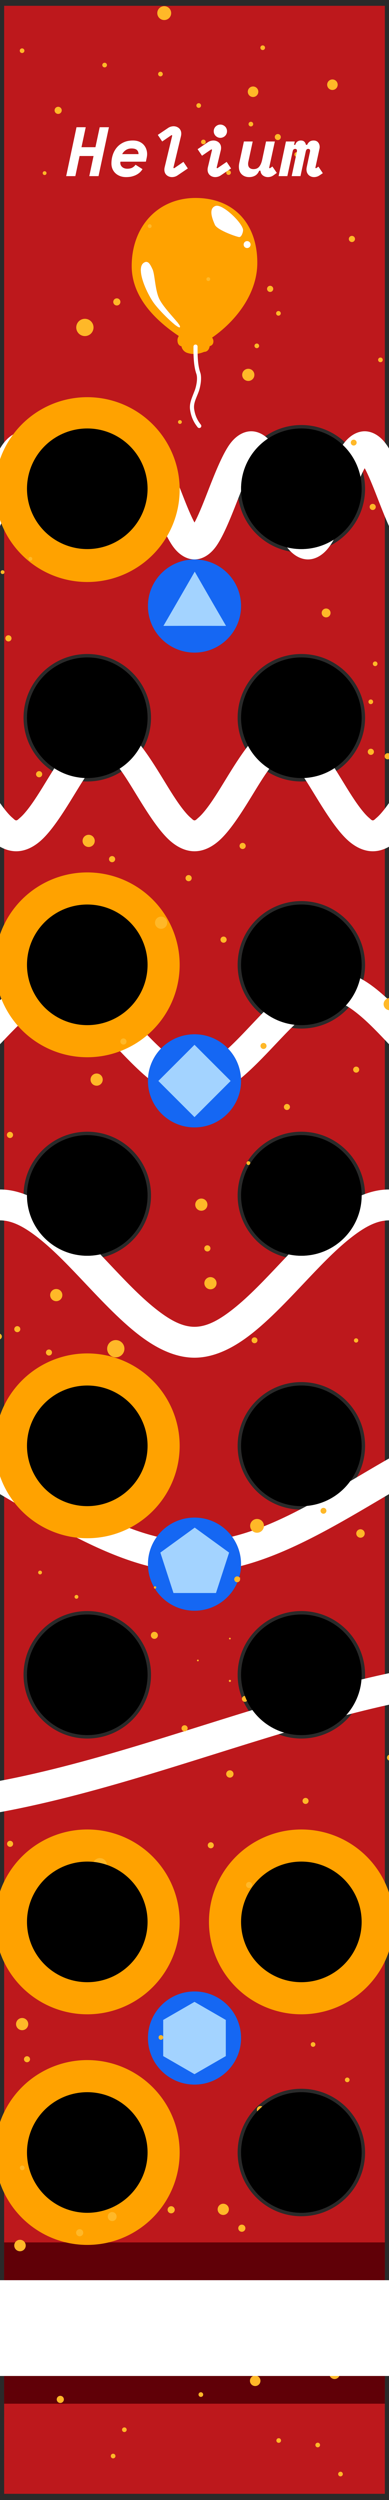 <?xml version="1.0" encoding="UTF-8" standalone="no"?>
<!DOCTYPE svg PUBLIC "-//W3C//DTD SVG 1.1//EN" "http://www.w3.org/Graphics/SVG/1.1/DTD/svg11.dtd">
<svg width="100%" height="100%" viewBox="0 0 2000 12850" version="1.1" xmlns="http://www.w3.org/2000/svg" xmlns:xlink="http://www.w3.org/1999/xlink" xml:space="preserve" xmlns:serif="http://www.serif.com/" style="fill-rule:evenodd;clip-rule:evenodd;stroke-linejoin:round;stroke-miterlimit:2;">
    <rect id="EdgeCuts" x="0" y="0" width="2000" height="12850" style="fill:rgb(42,42,42);"/>
    <path id="FCu" d="M1978.63,29.789L21.368,29.789L21.368,12817.8L1978.63,12817.8L1978.63,29.789ZM448.733,10735.9C267.905,10735.9 121.094,10882.7 121.094,11063.5C121.094,11244.4 267.905,11391.2 448.733,11391.2C629.562,11391.2 776.372,11244.4 776.372,11063.5C776.372,10882.7 629.562,10735.9 448.733,10735.9ZM1549.4,10735.9C1368.57,10735.9 1221.76,10882.7 1221.76,11063.5C1221.76,11244.4 1368.57,11391.2 1549.4,11391.2C1730.23,11391.2 1877.04,11244.4 1877.04,11063.5C1877.04,10882.7 1730.23,10735.9 1549.4,10735.9ZM1000,10235.7C1132.13,10235.7 1239.4,10343 1239.4,10475.1C1239.4,10607.2 1132.13,10714.5 1000,10714.5C867.872,10714.5 760.6,10607.2 760.6,10475.1C760.6,10343 867.872,10235.7 1000,10235.7ZM1549.4,9550.56C1368.57,9550.56 1221.76,9697.37 1221.76,9878.2C1221.76,10059 1368.57,10205.8 1549.4,10205.8C1730.23,10205.8 1877.04,10059 1877.04,9878.2C1877.04,9697.37 1730.23,9550.56 1549.4,9550.56ZM448.733,9550.56C267.905,9550.56 121.094,9697.37 121.094,9878.2C121.094,10059 267.905,10205.8 448.733,10205.8C629.562,10205.8 776.372,10059 776.372,9878.2C776.372,9697.37 629.562,9550.56 448.733,9550.56ZM1549.4,8280.56C1368.57,8280.56 1221.76,8427.37 1221.76,8608.2C1221.76,8789.03 1368.57,8935.84 1549.4,8935.84C1730.23,8935.84 1877.04,8789.03 1877.04,8608.2C1877.04,8427.37 1730.23,8280.56 1549.4,8280.56ZM448.733,8280.56C267.905,8280.56 121.094,8427.37 121.094,8608.2C121.094,8789.03 267.905,8935.84 448.733,8935.84C629.562,8935.84 776.372,8789.03 776.372,8608.2C776.372,8427.37 629.562,8280.56 448.733,8280.56ZM1000,7800.07C1132.13,7800.07 1239.4,7907.34 1239.4,8039.47C1239.4,8171.6 1132.13,8278.87 1000,8278.87C867.872,8278.87 760.6,8171.6 760.6,8039.47C760.6,7907.34 867.872,7800.07 1000,7800.07ZM448.733,7103.69C267.905,7103.69 121.094,7250.51 121.094,7431.33C121.094,7612.16 267.905,7758.97 448.733,7758.97C629.562,7758.97 776.372,7612.16 776.372,7431.33C776.372,7250.51 629.562,7103.69 448.733,7103.69ZM1549.4,7103.69C1368.57,7103.69 1221.76,7250.51 1221.76,7431.33C1221.76,7612.16 1368.57,7758.97 1549.4,7758.97C1730.23,7758.97 1877.04,7612.16 1877.04,7431.33C1877.04,7250.51 1730.23,7103.69 1549.4,7103.69ZM448.733,5816.76C267.905,5816.76 121.094,5963.57 121.094,6144.4C121.094,6325.23 267.905,6472.04 448.733,6472.04C629.562,6472.04 776.372,6325.23 776.372,6144.4C776.372,5963.57 629.562,5816.76 448.733,5816.76ZM1549.4,5816.76C1368.57,5816.76 1221.76,5963.57 1221.76,6144.4C1221.76,6325.23 1368.57,6472.04 1549.4,6472.04C1730.23,6472.04 1877.04,6325.23 1877.04,6144.4C1877.04,5963.57 1730.23,5816.76 1549.4,5816.76ZM1000,5315.98C1132.13,5315.98 1239.4,5423.25 1239.4,5555.38C1239.4,5687.51 1132.13,5794.78 1000,5794.78C867.872,5794.78 760.6,5687.51 760.6,5555.38C760.6,5423.25 867.872,5315.98 1000,5315.98ZM448.733,4631.43C267.905,4631.43 121.094,4778.24 121.094,4959.07C121.094,5139.9 267.905,5286.71 448.733,5286.71C629.562,5286.71 776.372,5139.9 776.372,4959.07C776.372,4778.24 629.562,4631.43 448.733,4631.43ZM1549.4,4631.43C1368.57,4631.43 1221.76,4778.24 1221.76,4959.07C1221.76,5139.9 1368.57,5286.71 1549.4,5286.71C1730.23,5286.71 1877.04,5139.9 1877.04,4959.07C1877.04,4778.24 1730.23,4631.43 1549.4,4631.43ZM448.733,3361.43C267.905,3361.43 121.094,3508.24 121.094,3689.07C121.094,3869.89 267.905,4016.71 448.733,4016.71C629.562,4016.71 776.372,3869.89 776.372,3689.07C776.372,3508.24 629.562,3361.43 448.733,3361.43ZM1549.4,3361.43C1368.57,3361.43 1221.76,3508.24 1221.76,3689.07C1221.76,3869.89 1368.57,4016.71 1549.4,4016.71C1730.23,4016.71 1877.04,3869.89 1877.04,3689.07C1877.04,3508.24 1730.23,3361.43 1549.4,3361.43ZM1000,2875.52C1132.13,2875.52 1239.4,2982.79 1239.4,3114.92C1239.4,3247.05 1132.13,3354.32 1000,3354.32C867.872,3354.32 760.6,3247.05 760.6,3114.92C760.6,2982.79 867.872,2875.52 1000,2875.52ZM448.733,2184.56C267.905,2184.56 121.094,2331.37 121.094,2512.2C121.094,2693.03 267.905,2839.84 448.733,2839.84C629.562,2839.84 776.372,2693.03 776.372,2512.2C776.372,2331.37 629.562,2184.56 448.733,2184.56ZM1549.4,2184.56C1368.57,2184.56 1221.76,2331.37 1221.76,2512.2C1221.76,2693.03 1368.57,2839.84 1549.4,2839.84C1730.23,2839.84 1877.04,2693.03 1877.04,2512.2C1877.04,2331.37 1730.23,2184.56 1549.4,2184.56Z" style="fill:rgb(189,24,28);"/>
    <rect id="BCu" x="21.368" y="11525.6" width="1957.26" height="829.036" style="fill:rgb(96,0,7);"/>
    <g id="BMask">
        <circle cx="1000" cy="3114.92" r="239.4" style="fill:rgb(21,103,243);"/>
        <circle cx="1000" cy="5555.38" r="239.4" style="fill:rgb(21,103,243);"/>
        <circle cx="1000" cy="8039.47" r="239.4" style="fill:rgb(21,103,243);"/>
        <circle cx="1000" cy="10475.1" r="239.4" style="fill:rgb(21,103,243);"/>
    </g>
    <g id="BSilkS">
        <path id="Waves" d="M1297.71,8789.12C1337.3,8844.08 1394.44,8885.57 1460.89,8905.36C1338.55,8941.98 1216.16,8980.44 1093.76,9018.84C563.185,9185.29 32.375,9350.65 -498.257,9372.89L-498.257,9214.03C16.675,9191.54 531.344,9028.9 1046.24,8867.37C1130.06,8841.07 1213.88,8814.8 1297.71,8789.12ZM1858.47,8632.31C2071.75,8580.72 2285.02,8541.02 2498.26,8522.41L2498.26,8681.63C2258.83,8703.36 2019.43,8752.64 1780.05,8815.24C1824.35,8765.93 1853.08,8702.36 1858.47,8632.31ZM760.785,8048.96C528.429,7989.03 295.649,7854.35 63.783,7717.32C-123.955,7606.37 -310.971,7493.61 -498.257,7429.3L-498.257,7264.31C-283.948,7329.87 -69.31,7454.27 144.55,7580.65C161.807,7590.85 179.058,7601.06 196.341,7611.27C247.734,7683.2 329.092,7732.28 422.104,7740.2C550.345,7809.02 678.469,7867.06 806.795,7898.15C777.755,7937.77 760.6,7986.63 760.6,8039.47C760.6,8042.65 760.662,8045.82 760.785,8048.96ZM1193.2,7898.15C1321.65,7867.03 1449.89,7808.92 1578.27,7740C1669.52,7731.56 1749.37,7683.49 1800.41,7613.19C1818.77,7602.35 1837.11,7591.49 1855.45,7580.65C2069.31,7454.27 2283.95,7329.87 2498.26,7264.31L2498.26,7429.3C2310.97,7493.61 2123.95,7606.37 1936.22,7717.32C1704.35,7854.35 1471.57,7989.03 1239.21,8048.96C1239.34,8045.82 1239.4,8042.65 1239.4,8039.47C1239.4,7986.63 1222.25,7937.77 1193.2,7898.15ZM1859.4,6143.77C1906.33,6124.32 1953.3,6113.73 2000,6113.73C2081.22,6113.73 2163.3,6145.76 2244.53,6200.81C2328.94,6258.01 2413.71,6340.9 2498.26,6428.98L2498.26,6659.48C2479.6,6640.01 2460.94,6620.28 2442.29,6600.54C2361.67,6515.18 2281.26,6429.58 2200.64,6365.56C2133.18,6311.99 2067.45,6272.48 2000,6272.48C1932.55,6272.48 1866.82,6311.99 1799.36,6365.56C1718.74,6429.58 1638.33,6515.18 1557.71,6600.54C1453.49,6710.89 1348.74,6820.66 1244.53,6891.28C1163.3,6946.32 1081.22,6978.36 1000,6978.36C918.776,6978.36 836.697,6946.32 755.472,6891.28C651.257,6820.66 546.508,6710.89 442.293,6600.54C361.668,6515.18 281.263,6429.58 200.638,6365.56C133.185,6311.99 67.453,6272.48 0,6272.48C-67.453,6272.48 -133.185,6311.99 -200.638,6365.56C-281.263,6429.58 -361.668,6515.18 -442.293,6600.54C-460.937,6620.28 -479.599,6640.01 -498.257,6659.48L-498.257,6428.98C-413.706,6340.9 -328.942,6258.01 -244.528,6200.81C-163.303,6145.76 -81.224,6113.73 0,6113.73C46.078,6113.73 92.432,6124.04 138.737,6143C138.734,6143.48 138.733,6143.94 138.733,6144.4C138.733,6315.49 277.64,6454.4 448.733,6454.4C471.694,6454.4 494.075,6451.9 515.635,6447.15C529.663,6461.87 543.69,6476.7 557.707,6491.54C638.332,6576.91 718.737,6662.51 799.362,6726.53C866.815,6780.1 932.547,6819.61 1000,6819.61C1067.45,6819.61 1133.18,6780.1 1200.64,6726.53C1281.26,6662.51 1361.67,6576.91 1442.29,6491.54C1456.21,6476.81 1470.13,6462.09 1484.04,6447.49C1505.13,6452.02 1526.99,6454.4 1549.4,6454.4C1720.49,6454.4 1859.4,6315.49 1859.4,6144.4L1859.4,6143.77ZM1851.67,5028.1C1865.99,5035.76 1880.28,5044.46 1894.53,5054.11C1969.58,5104.97 2045.16,5183.86 2120.21,5263.32C2176.53,5322.95 2232.63,5382.81 2288.95,5427.54C2332.1,5461.81 2373.51,5488.45 2416.67,5488.45C2444.27,5488.45 2471.17,5477.54 2498.26,5460.72L2498.26,5633.96C2470.99,5642.62 2443.74,5647.2 2416.67,5647.2C2354.89,5647.2 2292.25,5623.4 2230.47,5581.53C2155.42,5530.67 2079.84,5451.78 2004.79,5372.32C1948.47,5312.69 1892.37,5252.83 1836.06,5208.11C1816.55,5192.61 1797.39,5178.68 1778.28,5168.06C1813.81,5129.19 1839.57,5081.23 1851.67,5028.1ZM146.667,5028.99C158.923,5082.08 184.832,5129.97 220.49,5168.75C201.779,5179.28 183.032,5192.95 163.945,5208.11C107.626,5252.83 51.526,5312.69 -4.793,5372.32C-79.842,5451.78 -155.424,5530.67 -230.472,5581.53C-292.253,5623.4 -354.886,5647.2 -416.667,5647.2C-443.745,5647.2 -470.987,5642.62 -498.257,5633.96L-498.257,5460.72C-471.166,5477.54 -444.272,5488.45 -416.667,5488.45C-373.513,5488.45 -332.099,5461.81 -288.945,5427.54C-232.626,5382.81 -176.526,5322.95 -120.207,5263.32C-45.158,5183.86 30.424,5104.97 105.472,5054.11C119.169,5044.83 132.908,5036.44 146.667,5028.99ZM760.995,5541.53C703.384,5493.69 645.599,5433.17 588.127,5372.32C553.929,5336.11 519.813,5299.82 485.68,5266.88C544.967,5259.83 599.141,5236.01 643.333,5200.32C663.426,5220.93 683.502,5242.1 703.54,5263.32C744.991,5307.21 786.323,5351.22 827.708,5389.23C789.162,5429.19 764.37,5482.51 760.995,5541.53ZM1172.29,5389.23C1213.68,5351.22 1255.01,5307.21 1296.46,5263.32C1316.23,5242.39 1336.03,5221.5 1355.85,5201.16C1400.26,5236.72 1454.64,5260.33 1514.12,5267.08C1480.05,5299.96 1446,5336.18 1411.87,5372.32C1354.4,5433.17 1296.62,5493.69 1239.01,5541.53C1235.63,5482.52 1210.84,5429.2 1172.29,5389.23ZM435.417,3998.79C417.044,4027.04 398.669,4057.26 380.229,4087.43C321.695,4183.22 261.476,4277.76 202.942,4326.61C163.553,4359.48 122.721,4375.42 83.333,4375.42C43.945,4375.42 3.113,4359.48 -36.275,4326.61C-94.809,4277.76 -155.028,4183.22 -213.563,4087.43C-249.776,4028.18 -285.738,3968.75 -321.951,3924.31C-333.723,3909.86 -345.336,3897.18 -357.108,3887.36C-363.667,3881.89 -368.441,3875.42 -375,3875.42C-381.559,3875.42 -386.333,3881.89 -392.892,3887.36C-404.664,3897.18 -416.277,3909.86 -428.049,3924.31C-451.512,3953.1 -474.869,3988.19 -498.257,4025.44L-498.257,3768.58C-497.044,3767.53 -495.826,3766.49 -494.608,3765.48C-455.22,3732.61 -414.388,3716.67 -375,3716.67C-335.612,3716.67 -294.78,3732.61 -255.392,3765.48C-196.858,3814.33 -136.638,3908.87 -78.104,4004.65C-41.891,4063.91 -5.929,4123.34 30.284,4167.78C42.057,4182.23 53.669,4194.9 65.442,4204.73C72,4210.2 76.775,4216.67 83.333,4216.67C89.892,4216.67 94.667,4210.2 101.225,4204.73C112.998,4194.9 124.61,4182.23 136.382,4167.78C172.596,4123.34 208.558,4063.91 244.771,4004.65C256.261,3985.85 267.816,3967.1 279.414,3948.72C324.616,3978.28 378.008,3996.36 435.417,3998.79ZM1720.04,3947.85C1731.82,3966.5 1743.56,3985.55 1755.23,4004.65C1791.44,4063.91 1827.4,4123.34 1863.62,4167.78C1875.39,4182.23 1887,4194.9 1898.78,4204.73C1905.33,4210.2 1910.11,4216.67 1916.67,4216.67C1923.23,4216.67 1928,4210.2 1934.56,4204.73C1946.33,4194.9 1957.94,4182.23 1969.72,4167.78C2005.93,4123.34 2041.89,4063.91 2078.1,4004.65C2136.64,3908.87 2196.86,3814.33 2255.39,3765.48C2294.78,3732.61 2335.61,3716.67 2375,3716.67C2414.39,3716.67 2455.22,3732.61 2494.61,3765.48C2495.83,3766.49 2497.04,3767.53 2498.26,3768.58L2498.26,4025.44C2474.87,3988.19 2451.51,3953.1 2428.05,3924.31C2416.28,3909.86 2404.66,3897.18 2392.89,3887.36C2386.33,3881.89 2381.56,3875.42 2375,3875.42C2368.44,3875.42 2363.67,3881.89 2357.11,3887.36C2345.34,3897.18 2333.72,3909.86 2321.95,3924.31C2285.74,3968.75 2249.78,4028.18 2213.56,4087.43C2155.03,4183.22 2094.81,4277.76 2036.28,4326.61C1996.89,4359.48 1956.06,4375.42 1916.67,4375.42C1877.28,4375.42 1836.45,4359.48 1797.06,4326.61C1738.52,4277.76 1678.31,4183.22 1619.77,4087.43C1601.31,4057.23 1582.92,4026.98 1564.53,3998.7C1621.81,3995.95 1675.03,3977.62 1720.04,3947.85ZM723.696,3832.27C762.078,3881.17 800.673,3942.65 838.563,4004.65C874.776,4063.91 910.738,4123.34 946.951,4167.78C958.723,4182.23 970.336,4194.9 982.108,4204.73C988.667,4210.2 993.441,4216.67 1000,4216.67C1006.56,4216.67 1011.33,4210.2 1017.89,4204.73C1029.66,4194.9 1041.28,4182.23 1053.05,4167.78C1089.26,4123.34 1125.22,4063.91 1161.44,4004.65C1198.96,3943.26 1237.17,3882.37 1275.19,3833.7C1300.67,3881.88 1338.49,3922.56 1384.41,3951.5C1355.23,3991.6 1326.14,4039.57 1296.9,4087.43C1238.36,4183.22 1178.14,4277.76 1119.61,4326.61C1080.22,4359.48 1039.39,4375.42 1000,4375.42C960.612,4375.42 919.78,4359.48 880.392,4326.61C821.858,4277.76 761.638,4183.22 703.104,4087.43C673.659,4039.25 644.38,3990.96 614.995,3950.7C660.803,3921.5 698.443,3880.62 723.696,3832.27ZM621.997,2255.17C650.525,2227.84 681.213,2216.67 708.333,2216.67C742.111,2216.67 781.424,2233.99 815.202,2278.29C852.34,2326.99 891.006,2421.78 928.145,2517.27C950.482,2574.71 972.673,2632.22 995.011,2676.42C996.508,2679.38 998.193,2682.48 1000,2685.6C1001.81,2682.48 1003.49,2679.38 1004.99,2676.42C1027.33,2632.22 1049.52,2574.71 1071.86,2517.27C1108.99,2421.78 1147.66,2326.99 1184.8,2278.29C1218.58,2233.99 1257.89,2216.67 1291.67,2216.67C1318.54,2216.67 1348.92,2227.64 1377.23,2254.43C1294.15,2310.06 1239.4,2404.79 1239.4,2512.2C1239.4,2516.19 1239.48,2520.16 1239.62,2524.11C1233.03,2540.79 1226.42,2557.8 1219.81,2574.81C1182.67,2670.31 1144.01,2765.09 1106.87,2813.8C1073.09,2858.1 1033.78,2875.42 1000,2875.42C966.222,2875.42 926.909,2858.1 893.132,2813.8C855.993,2765.09 817.327,2670.31 780.189,2574.81C772.994,2556.31 765.814,2537.8 758.643,2519.74C758.703,2517.22 758.733,2514.72 758.733,2512.2C758.733,2405.27 704.473,2310.91 621.997,2255.17ZM1762.02,2286.69C1764.06,2283.76 1766.1,2280.95 1768.13,2278.29C1801.91,2233.99 1841.22,2216.67 1875,2216.67C1908.78,2216.67 1948.09,2233.99 1981.87,2278.29C2019.01,2326.99 2057.67,2421.78 2094.81,2517.27C2117.15,2574.71 2139.34,2632.22 2161.68,2676.42C2163.17,2679.38 2164.86,2682.48 2166.67,2685.6C2168.47,2682.48 2170.16,2679.38 2171.66,2676.42C2193.99,2632.22 2216.18,2574.71 2238.52,2517.27C2275.66,2421.78 2314.33,2326.99 2351.47,2278.29C2385.24,2233.99 2424.56,2216.67 2458.33,2216.67C2471.05,2216.67 2484.56,2219.12 2498.26,2224.55L2498.26,2493.94C2486.62,2465.49 2474.99,2438.76 2463.32,2415.67C2461.83,2412.7 2460.14,2409.61 2458.33,2406.49C2456.53,2409.61 2454.84,2412.7 2453.34,2415.67C2431.01,2459.87 2408.82,2517.37 2386.48,2574.81C2349.34,2670.31 2310.67,2765.09 2273.53,2813.8C2239.76,2858.1 2200.44,2875.42 2166.67,2875.42C2132.89,2875.42 2093.58,2858.1 2059.8,2813.8C2022.66,2765.09 1983.99,2670.31 1946.86,2574.81C1924.52,2517.37 1902.33,2459.87 1879.99,2415.67C1878.49,2412.7 1876.81,2409.61 1875,2406.49C1873.19,2409.61 1871.51,2412.7 1870.01,2415.67C1864.45,2426.68 1858.89,2438.51 1853.34,2450.97C1840.48,2386.87 1807.82,2329.89 1762.02,2286.69ZM1715.89,2773.68C1707.28,2789.1 1698.7,2802.65 1690.2,2813.8C1656.42,2858.1 1617.11,2875.42 1583.33,2875.42C1549.56,2875.42 1510.24,2858.1 1476.46,2813.8L1476.24,2813.5C1499.69,2819.19 1524.2,2822.2 1549.4,2822.2C1610.65,2822.2 1667.78,2804.4 1715.89,2773.68ZM285.131,2775.5C332.623,2805.1 388.697,2822.2 448.733,2822.2C474.757,2822.2 500.035,2818.99 524.188,2812.94C523.973,2813.22 523.754,2813.51 523.535,2813.8C489.758,2858.1 450.444,2875.42 416.667,2875.42C382.889,2875.42 343.576,2858.1 309.798,2813.8C301.639,2803.1 293.406,2790.17 285.131,2775.5ZM145.379,2448.11C140.252,2436.69 135.125,2425.83 129.989,2415.67C128.492,2412.7 126.807,2409.61 125,2406.49C123.193,2409.61 121.508,2412.7 120.011,2415.67C97.673,2459.87 75.482,2517.37 53.145,2574.81C16.006,2670.31 -22.66,2765.09 -59.798,2813.8C-93.576,2858.1 -132.889,2875.42 -166.667,2875.42C-200.444,2875.42 -239.758,2858.1 -273.535,2813.8C-310.673,2765.09 -349.34,2670.31 -386.478,2574.81C-408.816,2517.37 -431.006,2459.87 -453.344,2415.67C-454.841,2412.7 -456.527,2409.61 -458.333,2406.49C-460.14,2409.61 -461.826,2412.7 -463.323,2415.67C-474.994,2438.76 -486.625,2465.49 -498.257,2493.94L-498.257,2224.55C-484.56,2219.12 -471.054,2216.67 -458.333,2216.67C-424.556,2216.67 -385.242,2233.99 -351.465,2278.29C-314.327,2326.99 -275.66,2421.78 -238.522,2517.27C-216.184,2574.71 -193.994,2632.22 -171.656,2676.42C-170.159,2679.38 -168.473,2682.48 -166.667,2685.6C-164.86,2682.48 -163.174,2679.38 -161.677,2676.42C-139.34,2632.22 -117.149,2574.71 -94.811,2517.27C-57.673,2421.78 -19.007,2326.99 18.132,2278.29C51.909,2233.99 91.222,2216.67 125,2216.67C158.778,2216.67 198.091,2233.99 231.868,2278.29C233.655,2280.63 235.445,2283.08 237.238,2285.63C191.536,2328.32 158.74,2384.65 145.379,2448.11Z" style="fill:white;"/>
    </g>
    <g id="FMask">
        <g>
            <path d="M1097.22,1754.08C1097.23,1733.04 1068.82,1708.1 1046.72,1708.08L955.896,1705.24C933.79,1705.23 912.478,1727.37 912.462,1748.42C912.446,1769.46 922.282,1781.26 944.389,1781.27L1059.35,1781.35C1081.45,1781.37 1097.2,1775.12 1097.22,1754.08Z" style="fill:rgb(255,162,0);"/>
            <path d="M1078.32,1772.87C1078.33,1754.71 1059.19,1743.31 1040.12,1743.3L970.556,1743.3C951.476,1743.28 932.322,1754.14 932.308,1772.3C932.294,1790.46 944.111,1808.13 963.915,1814.23C992.497,1823.04 1021.08,1820.5 1049.66,1808.54C1068.74,1808.56 1078.3,1791.03 1078.32,1772.87Z" style="fill:rgb(255,162,0);"/>
            <path d="M1005.67,1017.47C1199.14,1017.47 1322.88,1146.68 1322.88,1350.58C1322.88,1554.48 1143.36,1720.78 1010.33,1781.35C877.574,1710.35 677.118,1571.41 677.118,1367.51C677.118,1163.62 812.201,1017.47 1005.67,1017.47ZM750.123,1345.84C762.546,1345.69 769.765,1352.66 784.226,1383.93C796.212,1409.84 796.927,1485.13 816.943,1531.81C838.209,1581.41 919.57,1657.96 924.849,1675.58C935.605,1711.49 827.733,1607.66 792.242,1559.54C752.49,1505.65 687.243,1360.99 750.123,1345.84ZM1270.52,1239.08C1280.42,1239.08 1288.46,1247.15 1288.46,1257.09C1288.46,1267.03 1280.42,1275.11 1270.52,1275.11C1260.62,1275.11 1252.58,1267.03 1252.58,1257.09C1252.58,1247.15 1260.62,1239.08 1270.52,1239.08ZM1108.37,1058.25C1144.52,1045.85 1252.88,1150.9 1249.84,1184.86C1248.79,1196.51 1240.8,1221 1228.26,1218.44C1204.06,1213.5 1115.38,1180.7 1104.63,1155.21C1095.53,1133.63 1067.18,1072.37 1108.37,1058.25Z" style="fill:rgb(255,162,0);"/>
        </g>
        <path d="M1001.18,2938.28C1054.43,3031.3 1108.19,3124.42 1162.12,3217.03C1054.94,3216.64 947.423,3216.64 840.246,3217.03C894.179,3124.42 947.94,3031.3 1001.18,2938.28Z" style="fill:rgb(163,211,255);"/>
        <path d="M1000,10289.3L1160.94,10382.2L1160.94,10568L1000,10660.9L839.063,10568L839.063,10382.2L1000,10289.3Z" style="fill:rgb(163,211,255);"/>
        <path d="M1000,5370.13L1185.83,5555.97L1000,5741.8L814.166,5555.97L1000,5370.13Z" style="fill:rgb(163,211,255);"/>
        <path d="M1001.18,7851.68L1177.92,7980.09L1110.41,8187.86L891.953,8187.86L824.444,7980.09L1001.18,7851.68Z" style="fill:rgb(163,211,255);"/>
        <circle cx="448.733" cy="2516.43" r="475" style="fill:rgb(255,162,0);"/>
        <circle cx="448.733" cy="4959.07" r="475" style="fill:rgb(255,162,0);"/>
        <circle cx="1549.4" cy="9878.2" r="475" style="fill:rgb(255,162,0);"/>
        <circle cx="448.733" cy="11063.5" r="475" style="fill:rgb(255,162,0);"/>
        <circle cx="448.733" cy="9878.2" r="475" style="fill:rgb(255,162,0);"/>
        <circle cx="448.733" cy="7431.33" r="475" style="fill:rgb(255,162,0);"/>
        <path id="Stars" d="M1756,12705.5C1750.08,12702.6 1742.86,12705 1739.9,12710.9C1736.94,12716.8 1739.35,12724 1745.27,12727C1751.19,12729.9 1758.4,12727.5 1761.36,12721.6C1764.32,12715.7 1761.92,12708.5 1756,12705.5ZM586.993,12613C581.071,12610 573.86,12612.5 570.899,12618.4C567.938,12624.3 570.342,12631.5 576.263,12634.5C582.185,12637.4 589.396,12635 592.357,12629.1C595.318,12623.2 592.914,12616 586.993,12613ZM1638.89,12556.2C1632.97,12553.3 1625.76,12555.7 1622.8,12561.6C1619.84,12567.5 1622.24,12574.7 1628.16,12577.7C1634.09,12580.7 1641.3,12578.2 1644.26,12572.3C1647.22,12566.4 1644.82,12559.2 1638.89,12556.2ZM1438.3,12533.1C1432.38,12530.2 1425.17,12532.6 1422.21,12538.5C1419.25,12544.4 1421.65,12551.6 1427.58,12554.6C1433.5,12557.5 1440.71,12555.1 1443.67,12549.2C1446.63,12543.3 1444.23,12536.1 1438.3,12533.1ZM644.751,12477.7C638.829,12474.7 631.618,12477.1 628.657,12483.1C625.696,12489 628.1,12496.2 634.022,12499.1C639.943,12502.1 647.155,12499.7 650.115,12493.8C653.076,12487.9 650.672,12480.6 644.751,12477.7ZM322.582,12319.1C315.18,12312.2 303.562,12312.6 296.653,12320C289.745,12327.4 290.145,12339.1 297.547,12346C304.949,12352.9 316.568,12352.5 323.476,12345.1C330.385,12337.7 329.984,12326.1 322.582,12319.1ZM1032.7,12319.7C1037.09,12319.7 1041.31,12317.3 1043.4,12313.1C1046.36,12307.2 1043.95,12300 1038.03,12297C1036.32,12296.1 1034.5,12295.7 1032.71,12295.7L1032.67,12295.7C1028.28,12295.7 1024.04,12298.2 1021.94,12302.4C1018.98,12308.3 1021.38,12315.5 1027.3,12318.4C1029.03,12319.3 1030.86,12319.7 1032.66,12319.7L1032.7,12319.7ZM1329.88,12216.5C1318.61,12206.6 1301.5,12207.8 1291.69,12219.1C1281.87,12230.3 1283.05,12247.5 1294.31,12257.3C1305.57,12267.1 1322.69,12265.9 1332.5,12254.6C1342.32,12243.4 1341.14,12226.3 1329.88,12216.5ZM1737.91,12180.3C1726.64,12170.5 1709.53,12171.7 1699.72,12183C1689.9,12194.2 1691.08,12211.3 1702.34,12221.1C1713.6,12231 1730.72,12229.8 1740.53,12218.5C1750.35,12207.3 1749.17,12190.1 1737.91,12180.3ZM836.009,12158C840.394,12158 844.612,12155.5 846.705,12151.3C849.666,12145.4 847.263,12138.2 841.341,12135.3C839.629,12134.4 837.809,12134 836.016,12134L835.98,12134C831.582,12134 827.346,12136.4 825.247,12140.6C822.286,12146.5 824.69,12153.8 830.612,12156.7C832.335,12157.6 834.167,12158 835.973,12158L836.009,12158ZM554.289,12089.1C548.367,12086.1 541.155,12088.5 538.195,12094.4C535.234,12100.4 537.638,12107.6 543.559,12110.5C549.481,12113.5 556.692,12111.1 559.653,12105.2C562.614,12099.2 560.21,12092 554.289,12089.1ZM124.595,12038C128.98,12037.9 133.198,12035.5 135.291,12031.3C138.252,12025.4 135.848,12018.2 129.927,12015.2C128.215,12014.4 126.395,12014 124.602,12014L124.566,12014C120.168,12014 115.932,12016.4 113.833,12020.6C110.872,12026.5 113.276,12033.7 119.197,12036.7C120.921,12037.6 122.753,12038 124.559,12038L124.595,12038ZM1361.73,12022.6C1366.11,12022.6 1370.33,12020.2 1372.42,12016C1375.39,12010.1 1372.98,12002.9 1367.06,11999.9C1365.35,11999 1363.53,11998.6 1361.74,11998.6L1361.7,11998.6C1357.3,11998.6 1353.07,12001.1 1350.97,12005.3C1348.01,12011.2 1350.41,12018.4 1356.33,12021.4C1358.05,12022.2 1359.89,12022.6 1361.69,12022.6L1361.73,12022.6ZM879.454,11806.3C864.878,11793 842.257,11794.1 828.972,11808.7C815.686,11823.2 816.734,11845.9 831.31,11859.1C845.887,11872.4 868.507,11871.4 881.793,11856.8C895.079,11842.2 894.031,11819.6 879.454,11806.3ZM1818.39,11731.2C1812.47,11728.2 1805.25,11730.6 1802.29,11736.6C1799.33,11742.5 1801.74,11749.7 1807.66,11752.7C1813.58,11755.6 1820.79,11753.2 1823.75,11747.3C1826.71,11741.4 1824.31,11734.2 1818.39,11731.2ZM124.278,11521.4C113.123,11509.5 94.434,11509 82.569,11520.1C70.704,11531.3 70.127,11550 81.282,11561.8C92.437,11573.7 111.126,11574.3 122.99,11563.1C134.855,11552 135.432,11533.3 124.278,11521.4ZM422.136,11462.4C414.734,11455.5 403.116,11455.9 396.207,11463.3C389.299,11470.7 389.699,11482.3 397.101,11489.2C404.504,11496.2 416.122,11495.8 423.031,11488.4C429.939,11480.9 429.538,11469.3 422.136,11462.4ZM1243.34,11471C1248.23,11471 1253.12,11469 1256.72,11465.2C1263.63,11457.8 1263.23,11446.2 1255.83,11439.2C1252.31,11436 1247.85,11434.3 1243.39,11434.3L1243.34,11434.3C1238.42,11434.3 1233.51,11436.3 1229.9,11440.1C1222.99,11447.5 1223.39,11459.2 1230.79,11466.1C1234.32,11469.4 1238.81,11471 1243.28,11471L1243.34,11471ZM576.814,11416.1C589.379,11416.1 599.58,11405.7 599.58,11392.9C599.58,11380 589.379,11369.6 576.814,11369.6C564.25,11369.6 554.049,11380 554.049,11392.9C554.049,11405.7 564.25,11416.1 576.814,11416.1ZM1156.55,11328.1C1141.34,11323.3 1125.1,11331.7 1120.3,11346.9C1115.5,11362.1 1123.95,11378.4 1139.16,11383.2C1154.36,11388 1170.6,11379.5 1175.4,11364.3C1180.2,11349.1 1171.75,11332.9 1156.55,11328.1ZM892.568,11344.5C885.166,11337.6 873.548,11338 866.639,11345.4C859.73,11352.8 860.131,11364.4 867.533,11371.3C874.935,11378.2 886.554,11377.8 893.462,11370.4C900.371,11363 899.97,11351.4 892.568,11344.5ZM119.597,11131.7C113.675,11128.8 106.464,11131.2 103.503,11137.1C100.542,11143 102.946,11150.2 108.868,11153.2C114.789,11156.2 122.001,11153.8 124.962,11147.8C127.922,11141.9 125.519,11134.7 119.597,11131.7ZM1351.5,10829.7C1344.1,10822.8 1332.48,10823.2 1325.57,10830.6C1318.66,10838 1319.06,10849.6 1326.46,10856.5C1333.87,10863.4 1345.49,10863 1352.39,10855.6C1359.3,10848.2 1358.9,10836.6 1351.5,10829.7ZM1790.69,10679.5C1784.77,10676.5 1777.56,10679 1774.6,10684.9C1771.64,10690.8 1774.04,10698 1779.97,10701C1785.89,10703.9 1793.1,10701.5 1796.06,10695.6C1799.02,10689.7 1796.62,10682.5 1790.69,10679.5ZM138.899,10599.7C144.183,10599.6 149.334,10596.9 152.237,10592.1C156.635,10584.7 154.223,10575.2 146.853,10570.8C144.378,10569.3 141.656,10568.6 138.965,10568.6L138.918,10568.6C133.616,10568.6 128.444,10571.3 125.532,10576.1C121.134,10583.5 123.547,10593.1 130.916,10597.5C133.407,10598.9 136.146,10599.7 138.852,10599.7L138.899,10599.7ZM1614.98,10497.6C1609.06,10494.6 1601.85,10497.1 1598.89,10503C1595.93,10508.9 1598.33,10516.1 1604.25,10519.1C1610.17,10522 1617.38,10519.6 1620.35,10513.7C1623.31,10507.8 1620.9,10500.6 1614.98,10497.6ZM832.715,10461.5C826.793,10458.5 819.582,10460.9 816.621,10466.8C813.66,10472.7 816.064,10479.9 821.986,10482.9C827.907,10485.9 835.119,10483.5 838.08,10477.5C841.041,10471.6 838.637,10464.4 832.715,10461.5ZM138.733,10384.5C128.209,10370.7 108.507,10368.1 94.763,10378.6C81.02,10389.2 78.406,10408.9 88.93,10422.6C99.454,10436.3 119.157,10439 132.9,10428.4C146.644,10417.9 149.258,10398.2 138.733,10384.5ZM1478.64,9913.35C1468.27,9904.96 1453.05,9906.57 1444.66,9916.93C1436.27,9927.29 1437.87,9942.51 1448.24,9950.9C1458.6,9959.29 1473.82,9957.69 1482.21,9947.33C1490.6,9936.96 1489,9921.74 1478.64,9913.35ZM1288.51,9675.1C1281.14,9670.7 1271.58,9673.12 1267.19,9680.49C1262.79,9687.85 1265.2,9697.41 1272.57,9701.81C1279.94,9706.2 1289.49,9703.79 1293.89,9696.42C1298.29,9689.05 1295.88,9679.5 1288.51,9675.1ZM580.027,9608.59C570.185,9603.25 557.858,9606.91 552.516,9616.75C547.175,9626.59 550.829,9638.92 560.671,9644.26C570.514,9649.6 582.841,9645.94 588.182,9636.1C593.524,9626.26 589.87,9613.93 580.027,9608.59ZM535.744,9557.9C519.78,9545.63 496.851,9548.62 484.574,9564.58C472.297,9580.55 475.291,9603.48 491.255,9615.76C507.22,9628.03 530.149,9625.04 542.426,9609.07C554.703,9593.11 551.709,9570.18 535.744,9557.9ZM1091.65,9471.1C1084.28,9466.7 1074.73,9469.11 1070.33,9476.48C1065.93,9483.85 1068.35,9493.41 1075.71,9497.8C1083.09,9502.2 1092.64,9499.79 1097.04,9492.42C1101.43,9485.05 1099.02,9475.5 1091.65,9471.1ZM59.841,9463.66C52.471,9459.26 42.918,9461.68 38.52,9469.05C34.122,9476.42 36.534,9485.97 43.904,9490.37C51.273,9494.76 60.827,9492.35 65.225,9484.98C69.623,9477.61 67.21,9468.06 59.841,9463.66ZM1578.98,9243.13C1571.61,9238.73 1562.05,9241.14 1557.65,9248.51C1553.26,9255.88 1555.67,9265.43 1563.04,9269.83C1570.41,9274.23 1579.96,9271.82 1584.36,9264.45C1588.76,9257.08 1586.35,9247.53 1578.98,9243.13ZM1195.97,9105.52C1189.11,9097.69 1177.19,9096.89 1169.35,9103.75C1161.52,9110.6 1160.72,9122.53 1167.57,9130.36C1174.43,9138.2 1186.35,9139 1194.19,9132.14C1202.03,9125.29 1202.82,9113.36 1195.97,9105.52ZM2000,9019.51C1996.71,9020.68 1993.8,9022.96 1991.88,9026.18C1987.48,9033.55 1989.89,9043.11 1997.26,9047.51C1998.14,9048.03 1999.06,9048.47 2000,9048.8L2000,9019.51ZM960.563,8872.48C954.652,8866.11 944.684,8865.74 938.318,8871.65C931.952,8877.56 931.582,8887.53 937.493,8893.9C943.403,8900.26 953.371,8900.63 959.737,8894.72C966.104,8888.81 966.473,8878.84 960.563,8872.48ZM392.697,8728.06C387.454,8716.6 373.898,8711.56 362.445,8716.81C350.992,8722.05 345.951,8735.6 351.195,8747.06C356.439,8758.51 369.994,8763.55 381.447,8758.31C392.9,8753.06 397.941,8739.51 392.697,8728.06ZM1268.51,8720.45C1262.14,8715.1 1252.63,8715.92 1247.28,8722.29C1241.92,8728.65 1242.75,8738.17 1249.11,8743.52C1255.48,8748.87 1264.99,8748.05 1270.35,8741.68C1275.7,8735.32 1274.88,8725.8 1268.51,8720.45ZM1185.37,8635.13C1182.93,8633.28 1179.45,8633.75 1177.6,8636.19C1175.74,8638.62 1176.21,8642.1 1178.65,8643.96C1181.08,8645.81 1184.57,8645.34 1186.42,8642.9C1188.27,8640.47 1187.8,8636.99 1185.37,8635.13ZM1018.53,8530.15C1016.13,8529.47 1013.63,8530.88 1012.96,8533.29C1012.28,8535.69 1013.69,8538.19 1016.1,8538.87C1018.5,8539.54 1021,8538.13 1021.68,8535.73C1022.35,8533.32 1020.94,8530.82 1018.53,8530.15ZM1177.37,8422.31C1177.51,8424.79 1179.64,8426.69 1182.11,8426.55C1184.59,8426.4 1186.49,8424.28 1186.35,8421.8C1186.21,8419.32 1184.08,8417.42 1181.6,8417.56C1179.12,8417.7 1177.23,8419.83 1177.37,8422.31ZM809.478,8396.5C804.565,8387.83 793.541,8384.79 784.876,8389.7C776.21,8394.61 773.164,8405.64 778.077,8414.3C782.99,8422.97 794.014,8426.01 802.679,8421.1C811.345,8416.19 814.391,8405.16 809.478,8396.5ZM398.154,8199.05C393.484,8196.27 387.43,8197.8 384.643,8202.47C381.856,8207.14 383.385,8213.19 388.055,8215.98C392.725,8218.76 398.779,8217.23 401.566,8212.56C404.353,8207.89 402.824,8201.84 398.154,8199.05ZM803.013,8157.3C801.912,8154.09 798.412,8152.38 795.202,8153.48C791.992,8154.58 790.279,8158.08 791.38,8161.29C792.481,8164.5 795.981,8166.21 799.191,8165.11C802.401,8164.01 804.114,8160.51 803.013,8157.3ZM1231.41,8108.03C1230.84,8107.3 1230.2,8106.61 1229.48,8105.98C1223.2,8100.48 1213.65,8101.11 1208.15,8107.39C1202.65,8113.66 1203.29,8123.21 1209.56,8128.71C1215.83,8134.2 1225.38,8133.57 1230.88,8127.3C1234.36,8123.34 1235.38,8118.05 1234.08,8113.32C1234.63,8112.74 1234.98,8111.9 1234.98,8110.97C1234.98,8109.24 1233.79,8107.84 1232.32,8107.84C1232,8107.84 1231.7,8107.9 1231.41,8108.03ZM211.01,8074C206.34,8071.21 200.286,8072.74 197.499,8077.41C194.712,8082.08 196.241,8088.14 200.911,8090.92C205.581,8093.71 211.635,8092.18 214.422,8087.51C217.209,8082.84 215.68,8076.79 211.01,8074ZM1862.87,7862.33C1852.07,7857.12 1839.06,7861.65 1833.85,7872.45C1828.63,7883.26 1833.17,7896.26 1843.97,7901.47C1854.77,7906.69 1867.78,7902.15 1872.99,7891.35C1878.2,7880.55 1873.67,7867.55 1862.87,7862.33ZM1345.82,7816.73C1331.55,7803.33 1309.09,7804.04 1295.69,7818.32C1282.3,7832.59 1283.01,7855.05 1297.29,7868.45C1311.56,7881.84 1334.02,7881.13 1347.42,7866.85C1360.81,7852.58 1360.1,7830.12 1345.82,7816.73ZM1673.06,7753.86C1666.79,7748.36 1657.23,7748.99 1651.73,7755.27C1646.24,7761.54 1646.87,7771.09 1653.14,7776.59C1659.41,7782.09 1668.97,7781.46 1674.46,7775.18C1679.96,7768.91 1679.33,7759.36 1673.06,7753.86ZM487.524,7665.18C480.155,7660.78 470.601,7663.19 466.203,7670.56C461.805,7677.93 464.218,7687.49 471.587,7691.88C478.957,7696.28 488.511,7693.87 492.908,7686.5C497.306,7679.13 494.894,7669.58 487.524,7665.18ZM471.472,7634.97C464.102,7630.57 454.548,7632.98 450.151,7640.35C445.753,7647.72 448.165,7657.27 455.535,7661.67C462.904,7666.07 472.458,7663.65 476.856,7656.29C481.254,7648.92 478.841,7639.36 471.472,7634.97ZM1732.99,7591.67C1727.29,7589.44 1720.84,7592.25 1718.61,7597.95C1716.37,7603.65 1719.18,7610.1 1724.89,7612.34C1730.59,7614.57 1737.04,7611.76 1739.27,7606.06C1741.51,7600.36 1738.7,7593.91 1732.99,7591.67ZM1353.18,7391.94C1335.97,7374.47 1307.82,7374.26 1290.36,7391.46C1272.89,7408.67 1272.68,7436.81 1289.88,7454.28C1307.09,7471.75 1335.24,7471.96 1352.7,7454.76C1370.17,7437.55 1370.38,7409.4 1353.18,7391.94ZM1805.49,7345.27C1795.12,7328.43 1773.04,7323.17 1756.2,7333.54C1739.37,7343.9 1734.11,7365.98 1744.48,7382.82C1754.84,7399.66 1776.92,7404.91 1793.76,7394.55C1810.6,7384.19 1815.85,7362.1 1805.49,7345.27ZM346.706,7296.23C341.003,7293.99 334.557,7296.8 332.32,7302.51C330.083,7308.21 332.897,7314.66 338.6,7316.89C344.303,7319.13 350.749,7316.32 352.986,7310.61C355.223,7304.91 352.409,7298.46 346.706,7296.23ZM626.97,6900.99C609.766,6883.52 581.617,6883.31 564.151,6900.51C546.684,6917.72 546.471,6945.87 563.676,6963.33C580.88,6980.8 609.029,6981.01 626.496,6963.81C643.962,6946.6 644.175,6918.45 626.97,6900.99ZM259.703,6938.38C252.333,6933.98 242.78,6936.39 238.382,6943.76C233.984,6951.13 236.396,6960.68 243.766,6965.08C251.135,6969.48 260.689,6967.07 265.087,6959.7C269.485,6952.33 267.072,6942.77 259.703,6938.38ZM1318.61,6877.49C1312.34,6872 1302.78,6872.63 1297.29,6878.9C1291.79,6885.17 1292.42,6894.73 1298.69,6900.22C1304.97,6905.72 1314.52,6905.09 1320.02,6898.82C1325.51,6892.55 1324.88,6882.99 1318.61,6877.49ZM1834.88,6879.37C1829.18,6877.13 1822.73,6879.94 1820.5,6885.65C1818.26,6891.35 1821.07,6897.8 1826.78,6900.03C1832.48,6902.27 1838.92,6899.45 1841.16,6893.75C1843.4,6888.05 1840.58,6881.6 1834.88,6879.37ZM-0,6855.22L-0,6883.81C2.927,6882.57 5.498,6880.42 7.251,6877.48C11.649,6870.11 9.236,6860.56 1.867,6856.16C1.259,6855.8 0.636,6855.48 -0,6855.22ZM88.948,6847.19C94.232,6847.18 99.383,6844.47 102.286,6839.61C106.684,6832.24 104.272,6822.68 96.902,6818.29C94.427,6816.81 91.705,6816.1 89.014,6816.09L88.967,6816.09C83.665,6816.09 78.493,6818.79 75.581,6823.67C71.183,6831.04 73.596,6840.59 80.965,6844.99C83.456,6846.48 86.195,6847.19 88.901,6847.19L88.948,6847.19ZM314.112,6637.5C303.587,6623.76 283.885,6621.14 270.141,6631.67C256.398,6642.19 253.784,6661.89 264.309,6675.64C274.833,6689.38 294.535,6691.99 308.279,6681.47C322.022,6670.95 324.636,6651.24 314.112,6637.5ZM1106.94,6576.42C1096.42,6562.68 1076.72,6560.07 1062.97,6570.59C1049.23,6581.11 1046.62,6600.82 1057.14,6614.56C1067.66,6628.31 1087.37,6630.92 1101.11,6620.39C1114.85,6609.87 1117.47,6590.17 1106.94,6576.42ZM1066.19,6432.35C1074.94,6432.35 1082.04,6425.24 1082.04,6416.5C1082.04,6407.75 1074.94,6400.64 1066.19,6400.64C1057.44,6400.64 1050.33,6407.75 1050.33,6416.5C1050.33,6425.24 1057.44,6432.35 1066.19,6432.35ZM1060.03,6172.61C1049.5,6158.87 1029.8,6156.26 1016.06,6166.78C1002.31,6177.31 999.698,6197.01 1010.22,6210.75C1020.75,6224.5 1040.45,6227.11 1054.19,6216.59C1067.94,6206.06 1070.55,6186.36 1060.03,6172.61ZM713.344,6183.48C716.693,6183.47 719.957,6181.76 721.796,6178.67C724.583,6174 723.054,6167.95 718.384,6165.16C716.816,6164.23 715.091,6163.78 713.386,6163.77L713.356,6163.77C709.996,6163.77 706.719,6165.48 704.874,6168.57C702.087,6173.24 703.616,6179.3 708.286,6182.09C709.864,6183.03 711.6,6183.48 713.314,6183.48L713.344,6183.48ZM1282.28,5969.72C1277.61,5966.93 1271.56,5968.46 1268.77,5973.13C1265.99,5977.8 1267.52,5983.85 1272.18,5986.64C1276.86,5989.43 1282.91,5987.9 1285.7,5983.23C1288.48,5978.56 1286.95,5972.5 1282.28,5969.72ZM269.193,5945.84C277.943,5945.84 285.046,5938.74 285.046,5929.99C285.046,5921.24 277.943,5914.14 269.193,5914.14C260.443,5914.14 253.34,5921.24 253.34,5929.99C253.34,5938.74 260.443,5945.84 269.193,5945.84ZM51.281,5849.23C60.031,5849.23 67.135,5842.12 67.135,5833.37C67.135,5824.62 60.031,5817.52 51.281,5817.52C42.532,5817.52 35.428,5824.62 35.428,5833.37C35.428,5842.12 42.532,5849.23 51.281,5849.23ZM1475.27,5705.22C1480.55,5705.2 1485.7,5702.5 1488.61,5697.64C1493,5690.27 1490.59,5680.71 1483.22,5676.31C1480.75,5674.84 1478.02,5674.13 1475.33,5674.12L1475.29,5674.12C1469.98,5674.11 1464.81,5676.82 1461.9,5681.7C1457.5,5689.07 1459.91,5698.62 1467.28,5703.02C1469.77,5704.51 1472.51,5705.21 1475.22,5705.22L1475.27,5705.22ZM521.748,5529.99C511.224,5516.25 491.521,5513.63 477.778,5524.16C464.034,5534.68 461.421,5554.38 471.945,5568.13C482.469,5581.87 502.172,5584.48 515.915,5573.96C529.659,5563.44 532.272,5543.73 521.748,5529.99ZM1839.26,5484.42C1831.89,5480.02 1822.33,5482.43 1817.94,5489.8C1813.54,5497.17 1815.95,5506.72 1823.32,5511.12C1830.69,5515.52 1840.24,5513.11 1844.64,5505.74C1849.04,5498.37 1846.63,5488.81 1839.26,5484.42ZM1362.8,5362.67C1355.43,5358.27 1345.88,5360.68 1341.48,5368.05C1337.08,5375.42 1339.5,5384.98 1346.87,5389.37C1354.24,5393.77 1363.79,5391.36 1368.19,5383.99C1372.58,5376.62 1370.17,5367.07 1362.8,5362.67ZM634.658,5369C643.407,5369 650.511,5361.9 650.511,5353.15C650.511,5344.4 643.407,5337.3 634.658,5337.3C625.908,5337.3 618.804,5344.4 618.804,5353.15C618.804,5361.9 625.908,5369 634.658,5369ZM2000,5129.91C1994.56,5130.53 1989.21,5132.58 1984.55,5136.15C1970.8,5146.68 1968.19,5166.38 1978.71,5180.12C1984.09,5187.14 1991.85,5191.26 2000,5192.2L2000,5129.91ZM1830.21,4944.65C1833.56,4944.65 1836.82,4942.93 1838.66,4939.85C1841.44,4935.18 1839.92,4929.12 1835.25,4926.34C1833.68,4925.4 1831.95,4924.95 1830.25,4924.94L1830.22,4924.94C1826.86,4924.94 1823.58,4926.66 1821.74,4929.75C1818.95,4934.42 1820.48,4940.47 1825.15,4943.26C1826.73,4944.2 1828.46,4944.65 1830.18,4944.65L1830.21,4944.65ZM1573.57,4901.37C1568.9,4898.58 1562.84,4900.11 1560.06,4904.78C1557.27,4909.45 1558.8,4915.51 1563.47,4918.29C1568.14,4921.08 1574.19,4919.55 1576.98,4914.88C1579.76,4910.21 1578.24,4904.16 1573.57,4901.37ZM1149.45,4845.5C1158.18,4845.48 1165.25,4838.38 1165.25,4829.65C1165.25,4820.92 1158.18,4813.82 1149.45,4813.8L1149.4,4813.8C1140.65,4813.8 1133.55,4820.9 1133.55,4829.65C1133.55,4838.4 1140.65,4845.5 1149.4,4845.5L1149.45,4845.5ZM853.213,4723.51C842.688,4709.76 822.986,4707.15 809.242,4717.68C795.499,4728.2 792.885,4747.9 803.41,4761.65C813.934,4775.39 833.636,4778 847.38,4767.48C861.123,4756.95 863.737,4737.25 853.213,4723.51ZM969.761,4529.37C978.511,4529.37 985.614,4522.27 985.614,4513.52C985.614,4504.77 978.511,4497.66 969.761,4497.66C961.011,4497.66 953.908,4504.77 953.908,4513.52C953.908,4522.27 961.011,4529.37 969.761,4529.37ZM576.263,4431.72C585.013,4431.72 592.117,4424.62 592.117,4415.87C592.117,4407.12 585.013,4400.01 576.263,4400.01C567.514,4400.01 560.41,4407.12 560.41,4415.87C560.41,4424.62 567.514,4431.72 576.263,4431.72ZM1247.41,4363.87C1256.16,4363.87 1263.26,4356.77 1263.26,4348.02C1263.26,4339.27 1256.16,4332.16 1247.41,4332.16C1238.66,4332.16 1231.56,4339.27 1231.56,4348.02C1231.56,4356.77 1238.66,4363.87 1247.41,4363.87ZM480.727,4303.02C470.202,4289.27 450.5,4286.66 436.756,4297.18C423.013,4307.71 420.399,4327.41 430.923,4341.15C441.448,4354.9 461.15,4357.51 474.894,4346.99C488.637,4336.46 491.251,4316.76 480.727,4303.02ZM201.151,3995.18C209.901,3995.18 217.005,3988.08 217.005,3979.33C217.005,3970.58 209.901,3963.48 201.151,3963.48C192.402,3963.48 185.298,3970.58 185.298,3979.33C185.298,3988.08 192.402,3995.18 201.151,3995.18ZM2000,3901.39L2000,3872.68C1997.96,3871.72 1995.68,3871.18 1993.28,3871.18C1984.53,3871.18 1977.42,3878.29 1977.42,3887.04C1977.42,3895.78 1984.53,3902.89 1993.28,3902.89C1995.68,3902.89 1997.96,3902.35 2000,3901.39ZM1906.64,3880.04C1915.39,3880.04 1922.5,3872.93 1922.5,3864.18C1922.5,3855.43 1915.39,3848.33 1906.64,3848.33C1897.9,3848.33 1890.79,3855.43 1890.79,3864.18C1890.79,3872.93 1897.9,3880.04 1906.64,3880.04ZM506.357,3824.62C495.833,3810.88 476.131,3808.27 462.387,3818.79C448.644,3829.32 446.03,3849.02 456.554,3862.76C467.078,3876.51 486.781,3879.12 500.524,3868.59C514.268,3858.07 516.882,3838.37 506.357,3824.62ZM1548.65,3652.58C1553.04,3652.57 1557.26,3650.14 1559.35,3645.95C1562.31,3640.03 1559.91,3632.82 1553.99,3629.86C1552.27,3629 1550.45,3628.59 1548.66,3628.59L1548.62,3628.59C1544.23,3628.59 1539.99,3631.02 1537.89,3635.22C1534.93,3641.14 1537.33,3648.35 1543.26,3651.32C1544.98,3652.18 1546.81,3652.58 1548.62,3652.58L1548.65,3652.58ZM338.663,3652.48C343.049,3652.46 347.267,3650.03 349.36,3645.85C352.321,3639.93 349.917,3632.71 343.995,3629.75C342.283,3628.9 340.464,3628.49 338.671,3628.49L338.634,3628.49C334.237,3628.49 330.001,3630.92 327.901,3635.12C324.941,3641.04 327.344,3648.25 333.266,3651.21C334.989,3652.07 336.822,3652.48 338.627,3652.48L338.663,3652.48ZM1513.54,3643.25C1517.92,3643.24 1522.14,3640.81 1524.23,3636.62C1527.19,3630.7 1524.79,3623.49 1518.87,3620.53C1517.15,3619.67 1515.34,3619.26 1513.54,3619.26L1513.51,3619.26C1509.11,3619.26 1504.87,3621.69 1502.77,3625.89C1499.81,3631.81 1502.22,3639.03 1508.14,3641.99C1509.86,3642.85 1511.69,3643.26 1513.5,3643.25L1513.54,3643.25ZM1906.36,3619.13C1910.74,3619.11 1914.96,3616.68 1917.06,3612.49C1920.02,3606.57 1917.61,3599.36 1911.69,3596.4C1909.98,3595.55 1908.16,3595.14 1906.37,3595.13L1906.33,3595.13C1901.93,3595.14 1897.7,3597.57 1895.6,3601.77C1892.64,3607.69 1895.04,3614.9 1900.96,3617.86C1902.68,3618.72 1904.52,3619.13 1906.32,3619.13L1906.36,3619.13ZM1615.92,3587.31C1610,3584.35 1602.78,3586.76 1599.82,3592.68C1596.86,3598.6 1599.27,3605.81 1605.19,3608.77C1611.11,3611.73 1618.32,3609.33 1621.28,3603.41C1624.24,3597.49 1621.84,3590.27 1615.92,3587.31ZM1928.88,3423.74C1933.26,3423.72 1937.48,3421.29 1939.57,3417.1C1942.53,3411.18 1940.13,3403.97 1934.21,3401.01C1932.5,3400.15 1930.67,3399.75 1928.88,3399.74L1928.85,3399.74C1924.45,3399.75 1920.21,3402.18 1918.11,3406.37C1915.15,3412.3 1917.56,3419.51 1923.48,3422.47C1925.2,3423.33 1927.03,3423.74 1928.84,3423.74L1928.88,3423.74ZM43.38,3296.86C52.13,3296.86 59.233,3289.75 59.233,3281C59.233,3272.25 52.13,3265.15 43.38,3265.15C34.63,3265.15 27.526,3272.25 27.526,3281C27.526,3289.75 34.63,3296.86 43.38,3296.86ZM1670.79,3128.38C1658.62,3131.65 1651.4,3144.18 1654.67,3156.34C1657.93,3168.51 1670.46,3175.73 1682.63,3172.46C1694.79,3169.19 1702.02,3156.66 1698.75,3144.5C1695.48,3132.34 1682.95,3125.11 1670.79,3128.38ZM13.319,2950.54C15.025,2950.54 16.75,2950.09 18.321,2949.16C22.997,2946.38 24.54,2940.33 21.763,2935.66C19.93,2932.57 16.67,2930.85 13.321,2930.83L13.292,2930.83C11.577,2930.83 9.84,2931.28 8.26,2932.21C3.584,2934.99 2.041,2941.04 4.818,2945.72C6.656,2948.81 9.93,2950.53 13.29,2950.54L13.319,2950.54ZM161.227,2880.66C165.903,2877.88 167.445,2871.83 164.669,2867.16C161.892,2862.48 155.841,2860.94 151.165,2863.71C146.489,2866.49 144.947,2872.54 147.723,2877.22C150.5,2881.89 156.55,2883.44 161.227,2880.66ZM1907.56,2592.41C1900.3,2597.18 1898.28,2606.94 1903.05,2614.2C1907.82,2621.46 1917.59,2623.48 1924.85,2618.71C1932.11,2613.94 1934.13,2604.18 1929.36,2596.91C1924.59,2589.66 1914.82,2587.63 1907.56,2592.41ZM1579.62,2478.36C1578.55,2480.62 1579.53,2483.32 1581.79,2484.38C1584.05,2485.44 1586.75,2484.47 1587.81,2482.21C1588.88,2479.95 1587.9,2477.25 1585.64,2476.19C1583.38,2475.12 1580.68,2476.1 1579.62,2478.36ZM1710.87,2331.29C1708.63,2333.38 1708.52,2336.89 1710.61,2339.13C1712.71,2341.36 1716.22,2341.47 1718.45,2339.38C1720.68,2337.29 1720.8,2333.78 1718.7,2331.54C1716.61,2329.31 1713.1,2329.2 1710.87,2331.29ZM1499.67,2303.81C1502.14,2304.09 1504.36,2302.3 1504.64,2299.84C1504.91,2297.37 1503.13,2295.15 1500.66,2294.87C1498.19,2294.6 1495.97,2296.38 1495.7,2298.85C1495.42,2301.32 1497.2,2303.54 1499.67,2303.81ZM1808.81,2263.48C1802.48,2268.87 1801.71,2278.39 1807.1,2284.72C1812.48,2291.06 1822,2291.83 1828.34,2286.44C1834.67,2281.05 1835.44,2271.53 1830.05,2265.2C1824.67,2258.86 1815.15,2258.09 1808.81,2263.48ZM917.728,2162.43C914.069,2166.46 914.365,2172.7 918.389,2176.36C922.412,2180.01 928.649,2179.72 932.308,2175.69C935.967,2171.67 935.671,2165.43 931.647,2161.78C927.624,2158.12 921.387,2158.41 917.728,2162.43ZM1301.41,1907.72C1290.89,1893.98 1271.18,1891.36 1257.44,1901.88C1243.7,1912.41 1241.08,1932.11 1251.61,1945.86C1262.13,1959.6 1281.84,1962.21 1295.58,1951.69C1309.32,1941.16 1311.94,1921.46 1301.41,1907.72ZM1946.53,1842.31C1942.45,1847.52 1943.37,1855.07 1948.59,1859.15C1953.8,1863.22 1961.35,1862.3 1965.43,1857.09C1969.51,1851.87 1968.58,1844.32 1963.37,1840.25C1958.15,1836.17 1950.61,1837.09 1946.53,1842.31ZM1320.31,1789.63C1324.69,1789.61 1328.91,1787.19 1331,1783C1333.96,1777.08 1331.56,1769.87 1325.64,1766.9C1323.93,1766.05 1322.11,1765.64 1320.31,1765.64L1320.28,1765.64C1315.88,1765.64 1311.64,1768.07 1309.54,1772.27C1306.58,1778.19 1308.99,1785.4 1314.91,1788.36C1316.63,1789.23 1318.46,1789.63 1320.27,1789.63L1320.31,1789.63ZM448.733,1725.66C472.29,1718.86 485.896,1694.22 479.1,1670.66C472.303,1647.11 447.661,1633.5 424.105,1640.3C400.549,1647.1 386.942,1671.74 393.738,1695.29C400.535,1718.85 425.177,1732.46 448.733,1725.66ZM910.231,1670.85C914.907,1668.07 916.449,1662.02 913.673,1657.35C910.896,1652.67 904.846,1651.13 900.17,1653.9C895.493,1656.68 893.951,1662.73 896.728,1667.41C899.504,1672.08 905.555,1673.62 910.231,1670.85ZM1436.95,1599.81C1431.03,1596.85 1423.82,1599.25 1420.86,1605.17C1417.89,1611.1 1420.3,1618.31 1426.22,1621.27C1432.14,1624.23 1439.35,1621.83 1442.32,1615.9C1445.28,1609.98 1442.87,1602.77 1436.95,1599.81ZM589.383,1566.23C597.356,1572.47 608.896,1571.06 615.137,1563.09C621.379,1555.12 619.974,1543.58 612.001,1537.34C604.028,1531.09 592.488,1532.5 586.247,1540.47C580.005,1548.44 581.411,1559.99 589.383,1566.23ZM1388.9,1500.61C1397.65,1500.61 1404.76,1493.51 1404.76,1484.76C1404.76,1476.01 1397.65,1468.91 1388.9,1468.91C1380.15,1468.91 1373.05,1476.01 1373.05,1484.76C1373.05,1493.51 1380.15,1500.61 1388.9,1500.61ZM1076.11,1443.29C1080.79,1440.51 1082.33,1434.46 1079.55,1429.79C1076.78,1425.11 1070.73,1423.57 1066.05,1426.35C1061.37,1429.12 1059.83,1435.17 1062.61,1439.85C1065.38,1444.53 1071.43,1446.07 1076.11,1443.29ZM1824.81,1231.42C1826.55,1222.84 1821,1214.47 1812.42,1212.73C1803.85,1211 1795.48,1216.55 1793.74,1225.12C1792,1233.7 1797.55,1242.07 1806.13,1243.81C1814.7,1245.55 1823.08,1239.99 1824.81,1231.42ZM762.486,1155.64C758.827,1159.66 759.123,1165.9 763.146,1169.56C767.17,1173.22 773.407,1172.92 777.066,1168.9C780.724,1164.88 780.428,1158.64 776.405,1154.98C772.381,1151.32 766.144,1151.62 762.486,1155.64ZM222.04,883.17C218.381,887.194 218.677,893.431 222.7,897.09C226.724,900.749 232.961,900.453 236.62,896.429C240.279,892.406 239.982,886.169 235.959,882.51C231.936,878.851 225.698,879.147 222.04,883.17ZM1165.71,879.725C1161.63,884.94 1162.55,892.486 1167.77,896.564C1172.99,900.641 1180.53,899.718 1184.61,894.502C1188.69,889.287 1187.76,881.741 1182.55,877.663C1177.33,873.585 1169.79,874.509 1165.71,879.725ZM1537.36,796.252C1538.59,789.747 1534.31,783.466 1527.8,782.236C1521.3,781.006 1515.02,785.288 1513.79,791.793C1512.56,798.299 1516.84,804.579 1523.34,805.809C1529.85,807.04 1536.13,802.757 1537.36,796.252ZM1036.28,722.27C1032.2,727.486 1033.12,735.031 1038.34,739.109C1043.55,743.187 1051.1,742.263 1055.18,737.047C1059.26,731.832 1058.33,724.287 1053.12,720.209C1047.9,716.131 1040.36,717.054 1036.28,722.27ZM1436.25,717.799C1443.63,713.417 1446.07,703.869 1441.69,696.49C1437.3,689.11 1427.76,686.676 1420.38,691.058C1413,695.439 1410.56,704.988 1414.94,712.367C1419.33,719.746 1428.88,722.18 1436.25,717.799ZM1301.64,640.105C1302.88,633.6 1298.59,627.32 1292.09,626.089C1285.58,624.859 1279.3,629.141 1278.07,635.647C1276.84,642.152 1281.12,648.432 1287.63,649.663C1294.13,650.893 1300.41,646.611 1301.64,640.105ZM311.554,553.791C304.152,546.883 292.534,547.283 285.625,554.685C278.717,562.087 279.117,573.706 286.519,580.614C293.922,587.523 305.54,587.122 312.449,579.72C319.357,572.318 318.956,560.7 311.554,553.791ZM1021.67,554.361C1026.06,554.344 1030.28,551.916 1032.37,547.729C1035.33,541.808 1032.93,534.596 1027.01,531.636C1025.29,530.78 1023.47,530.372 1021.68,530.368L1021.64,530.368C1017.25,530.372 1013.01,532.802 1010.91,537C1007.95,542.922 1010.36,550.133 1016.28,553.094C1018,553.956 1019.83,554.363 1021.64,554.362L1021.67,554.361ZM1318.85,451.099C1307.59,441.284 1290.47,442.46 1280.66,453.723C1270.84,464.986 1272.02,482.099 1283.28,491.914C1294.55,501.729 1311.66,500.553 1321.47,489.29C1331.29,478.027 1330.11,460.915 1318.85,451.099ZM1726.88,414.974C1715.62,405.159 1698.5,406.335 1688.69,417.598C1678.87,428.861 1680.05,445.973 1691.31,455.789C1702.57,465.604 1719.69,464.428 1729.5,453.165C1739.32,441.902 1738.14,424.789 1726.88,414.974ZM824.981,392.627C829.366,392.61 833.584,390.181 835.678,385.995C838.638,380.073 836.235,372.862 830.313,369.901C828.601,369.045 826.781,368.637 824.988,368.634L824.952,368.634C820.554,368.637 816.318,371.067 814.219,375.266C811.258,381.187 813.662,388.399 819.584,391.36C821.307,392.221 823.139,392.628 824.945,392.627L824.981,392.627ZM543.261,323.718C537.339,320.757 530.128,323.161 527.167,329.082C524.206,335.004 526.61,342.215 532.531,345.176C538.453,348.137 545.664,345.733 548.625,339.812C551.586,333.89 549.182,326.679 543.261,323.718ZM113.567,272.611C117.952,272.594 122.17,270.166 124.264,265.979C127.224,260.057 124.821,252.846 118.899,249.885C117.187,249.029 115.367,248.622 113.574,248.618L113.538,248.618C109.14,248.621 104.904,251.051 102.805,255.25C99.844,261.171 102.248,268.383 108.17,271.344C109.893,272.205 111.725,272.613 113.531,272.611L113.567,272.611ZM1350.7,257.267C1355.09,257.25 1359.3,254.822 1361.4,250.635C1364.36,244.714 1361.95,237.502 1356.03,234.541C1354.32,233.685 1352.5,233.278 1350.71,233.274L1350.67,233.274C1346.27,233.277 1342.04,235.708 1339.94,239.906C1336.98,245.828 1339.38,253.039 1345.3,256C1347.03,256.861 1348.86,257.269 1350.66,257.267L1350.7,257.267ZM868.426,40.963C853.85,27.677 831.23,28.725 817.944,43.301C804.658,57.878 805.706,80.498 820.282,93.784C834.859,107.069 857.479,106.022 870.765,91.445C884.051,76.869 883.003,54.248 868.426,40.963Z" style="fill:rgb(255,184,40);"/>
    </g>
    <g id="FSilkS">
        <path d="M1108.37,1058.25C1144.52,1045.85 1252.88,1150.9 1249.84,1184.86C1248.79,1196.51 1240.8,1221 1228.26,1218.44C1204.06,1213.5 1115.38,1180.7 1104.63,1155.21C1095.53,1133.63 1067.18,1072.37 1108.37,1058.25Z" style="fill:white;"/>
        <path d="M750.123,1345.84C762.546,1345.69 769.765,1352.66 784.226,1383.93C796.212,1409.84 796.927,1485.13 816.943,1531.81C838.209,1581.41 919.57,1657.96 924.849,1675.58C935.605,1711.49 827.733,1607.66 792.242,1559.54C752.49,1505.65 687.243,1360.99 750.123,1345.84Z" style="fill:white;"/>
        <ellipse cx="1270.52" cy="1257.09" rx="17.938" ry="18.015" style="fill:white;"/>
        <path d="M1032.87,2183.05C1023.39,2170.77 1004.4,2146.23 998.167,2102.77C993.995,2073.69 1007.69,2049.11 1020.64,2015.49C1028.9,1994.05 1039.89,1943.58 1029.36,1913.88C1014.88,1873.09 1015.63,1812.01 1015.89,1781.48C1015.95,1775.64 1011.24,1770.86 1005.4,1770.81C999.561,1770.76 994.779,1775.46 994.729,1781.3C994.454,1813.51 994.136,1877.92 1009.41,1920.96C1018.43,1946.39 1007.97,1989.52 1000.89,2007.88C986.414,2045.44 972.552,2073.27 977.215,2105.78C984.216,2154.59 1005.47,2182.19 1016.12,2195.99C1019.69,2200.61 1026.34,2201.47 1030.96,2197.9C1035.58,2194.33 1036.44,2187.68 1032.87,2183.05Z" style="fill:white;"/>
        <path d="M393.398,653.934L440.791,653.934L418.89,756.62L490.698,756.62L512.6,653.934L559.993,653.934L506.496,905.264L459.102,905.264L481.004,801.86L409.195,801.86L387.294,905.264L340.259,905.264L393.398,653.934Z" style="fill:white;fill-rule:nonzero;"/>
        <path d="M619.235,830.942C618.757,832.857 618.517,834.892 618.517,837.046C618.517,845.663 621.809,852.844 628.391,858.588C634.973,864.333 643.65,867.205 654.422,867.205C665.672,867.205 674.648,865.171 681.35,861.102C688.052,857.033 693.198,852.245 696.789,846.74L732.693,869.36C729.82,874.147 726.051,878.934 721.383,883.721C716.715,888.509 710.971,892.877 704.149,896.826C697.327,900.776 689.309,904.007 680.093,906.521C670.878,909.034 660.166,910.291 647.959,910.291C636.948,910.291 626.835,908.555 617.62,905.084C608.404,901.614 600.505,896.826 593.923,890.723C587.34,884.619 582.194,877.318 578.484,868.821C574.774,860.324 572.919,850.929 572.919,840.636C572.919,824.36 575.372,809.041 580.279,794.679C585.186,780.317 592.307,767.751 601.642,756.979C610.977,746.208 622.467,737.711 636.11,731.487C649.754,725.264 665.432,722.152 683.145,722.152C695.592,722.152 706.423,724.127 715.638,728.076C724.854,732.026 732.453,737.292 738.437,743.874C744.422,750.457 748.91,757.937 751.902,766.314C754.894,774.692 756.39,783.309 756.39,792.166C756.39,795.038 756.21,797.97 755.851,800.962C755.492,803.954 754.834,807.844 753.876,812.631L749.927,830.942L619.235,830.942ZM675.964,763.083C664.714,763.083 654.96,765.896 646.702,771.521C638.444,777.146 632.281,784.027 628.211,792.166L712.227,792.166C712.227,783.07 709.415,775.949 703.79,770.803C698.165,765.656 688.89,763.083 675.964,763.083Z" style="fill:white;fill-rule:nonzero;"/>
        <path d="M913.65,900.955C908.863,904.307 903.956,906.7 898.93,908.136C893.903,909.572 888.996,910.291 884.209,910.291C878.943,910.291 873.916,909.393 869.129,907.598C864.342,905.803 860.153,903.289 856.562,900.058C852.972,896.826 850.16,892.877 848.125,888.209C846.09,883.542 845.073,878.336 845.073,872.591C845.073,868.283 845.552,864.094 846.509,860.025L885.645,696.66L882.055,694.147L833.943,727.179L811.323,693.429L863.384,658.243C868.172,654.892 873.078,652.498 878.105,651.062C883.132,649.626 888.039,648.908 892.826,648.908C898.092,648.908 903.118,649.805 907.906,651.6C912.693,653.396 916.882,655.909 920.472,659.14C924.062,662.372 926.875,666.321 928.91,670.989C930.944,675.656 931.961,680.862 931.961,686.607C931.961,690.437 931.483,694.626 930.525,699.174L891.39,862.538L894.98,865.051L943.092,832.019L965.711,865.769L913.65,900.955Z" style="fill:white;fill-rule:nonzero;"/>
        <path d="M1135.9,900.955C1131.11,904.307 1126.2,906.7 1121.18,908.136C1116.15,909.572 1111.24,910.291 1106.46,910.291C1101.19,910.291 1096.16,909.393 1091.38,907.598C1086.59,905.803 1082.4,903.289 1078.81,900.058C1075.22,896.826 1072.41,892.877 1070.37,888.209C1068.34,883.542 1067.32,878.336 1067.32,872.591C1067.32,868.043 1067.8,863.854 1068.76,860.025L1090.3,769.905L1086.71,767.392L1038.6,800.424L1015.98,766.674L1068.04,731.487C1072.83,728.136 1077.73,725.743 1082.76,724.307C1087.79,722.87 1092.69,722.152 1097.48,722.152C1102.75,722.152 1107.77,723.05 1112.56,724.845C1117.35,726.64 1121.54,729.154 1125.13,732.385C1128.72,735.616 1131.53,739.566 1133.56,744.233C1135.6,748.901 1136.62,754.107 1136.62,759.852C1136.62,764.4 1136.14,768.588 1135.18,772.418L1113.64,862.538L1117.23,865.051L1165.34,832.019L1187.96,865.769L1135.9,900.955ZM1167.13,674.4C1167.13,679.187 1166.24,683.675 1164.44,687.864C1162.65,692.053 1160.19,695.643 1157.08,698.635C1153.97,701.627 1150.32,704.021 1146.13,705.816C1141.94,707.611 1137.57,708.509 1133.03,708.509C1128.24,708.509 1123.81,707.611 1119.74,705.816C1115.67,704.021 1112.08,701.627 1108.97,698.635C1105.86,695.643 1103.4,692.053 1101.61,687.864C1099.81,683.675 1098.92,679.187 1098.92,674.4C1098.92,669.612 1099.81,665.124 1101.61,660.935C1103.4,656.747 1105.86,653.156 1108.97,650.164C1112.08,647.172 1115.67,644.779 1119.74,642.983C1123.81,641.188 1128.24,640.291 1133.03,640.291C1137.57,640.291 1141.94,641.188 1146.13,642.983C1150.32,644.779 1153.97,647.172 1157.08,650.164C1160.19,653.156 1162.65,656.747 1164.44,660.935C1166.24,665.124 1167.13,669.612 1167.13,674.4Z" style="fill:white;fill-rule:nonzero;"/>
        <path d="M1299.26,727.179L1277,830.583C1276.04,834.652 1275.57,838.602 1275.57,842.432C1275.57,851.527 1278.08,858.289 1283.11,862.717C1288.13,867.146 1294.83,869.36 1303.21,869.36C1315.9,869.36 1325.65,865.231 1332.47,856.973C1339.3,848.715 1344.38,837.046 1347.73,821.966L1367.84,727.179L1413.08,727.179L1383.64,862.897L1387.59,865.051L1400.51,855.716L1423.13,888.748L1406.26,900.955C1401.71,904.307 1396.98,906.7 1392.07,908.136C1387.17,909.572 1382.32,910.291 1377.53,910.291C1367.72,910.291 1359.1,907.478 1351.68,901.853C1344.26,896.228 1340.07,888.03 1339.12,877.259L1332.65,877.259C1327.39,889.466 1320.27,898.023 1311.29,902.93C1302.31,907.837 1292.2,910.291 1280.95,910.291C1265.39,910.291 1252.71,905.563 1242.89,896.108C1233.08,886.654 1228.17,873.429 1228.17,856.434C1228.17,850.45 1228.89,843.987 1230.33,837.046L1254.02,727.179L1299.26,727.179Z" style="fill:white;fill-rule:nonzero;"/>
        <path d="M1593.68,780.317C1594.16,778.402 1594.39,776.727 1594.39,775.291C1594.39,768.588 1591.16,765.237 1584.7,765.237C1580.87,765.237 1578,766.494 1576.08,769.007C1574.17,771.521 1572.85,774.572 1572.13,778.163L1544.85,905.264L1499.61,905.264L1526.18,780.317C1526.66,777.924 1526.89,776.248 1526.89,775.291C1526.89,768.588 1523.78,765.237 1517.56,765.237C1510.62,765.237 1506.31,769.546 1504.63,778.163L1477.35,905.264L1432.47,905.264L1470.17,727.179L1515.41,727.179L1511.82,744.413L1518.28,744.413C1520.19,736.993 1523.78,731.428 1529.05,727.717C1534.32,724.007 1540.3,722.152 1547,722.152C1554.9,722.152 1560.88,724.307 1564.95,728.615C1569.02,732.924 1571.66,738.189 1572.85,744.413L1579.32,744.413C1581.95,737.95 1585.96,732.624 1591.34,728.435C1596.73,724.247 1603.73,722.152 1612.35,722.152C1622.4,722.152 1630.12,725.384 1635.51,731.846C1640.89,738.309 1643.58,746.088 1643.58,755.184C1643.58,756.86 1643.52,758.356 1643.4,759.672C1643.29,760.989 1642.99,762.604 1642.51,764.519L1621.32,862.538L1624.91,865.051L1637.12,856.434L1659.74,890.184L1643.58,900.955C1638.8,904.307 1633.95,906.7 1629.04,908.136C1624.14,909.572 1619.29,910.291 1614.5,910.291C1609.24,910.291 1604.27,909.393 1599.6,907.598C1594.93,905.803 1590.81,903.229 1587.21,899.878C1583.62,896.527 1580.81,892.398 1578.78,887.491C1576.74,882.584 1575.73,877.019 1575.73,870.796C1575.73,867.445 1576.2,863.376 1577.16,858.588L1593.68,780.317Z" style="fill:white;fill-rule:nonzero;"/>
        <rect x="-0" y="11719.8" width="2000" height="492.339" style="fill:white;"/>
    </g>
    <g id="Drill">
        <circle cx="448.733" cy="2512.2" r="310"/>
        <circle cx="1549.4" cy="2512.2" r="310"/>
        <circle cx="1549.4" cy="3689.07" r="310"/>
        <circle cx="448.733" cy="3689.07" r="310"/>
        <circle cx="448.733" cy="4959.07" r="310"/>
        <circle cx="1549.4" cy="4959.07" r="310"/>
        <circle cx="1549.4" cy="6144.4" r="310"/>
        <circle cx="448.733" cy="6144.4" r="310"/>
        <circle cx="448.733" cy="7431.33" r="310"/>
        <circle cx="1549.4" cy="7431.33" r="310"/>
        <circle cx="1549.4" cy="8608.2" r="310"/>
        <circle cx="448.733" cy="8608.2" r="310"/>
        <circle cx="448.733" cy="9878.2" r="310"/>
        <circle cx="1549.4" cy="9878.2" r="310"/>
        <circle cx="1549.4" cy="11063.5" r="310"/>
        <circle cx="448.733" cy="11063.5" r="310"/>
    </g>
</svg>
